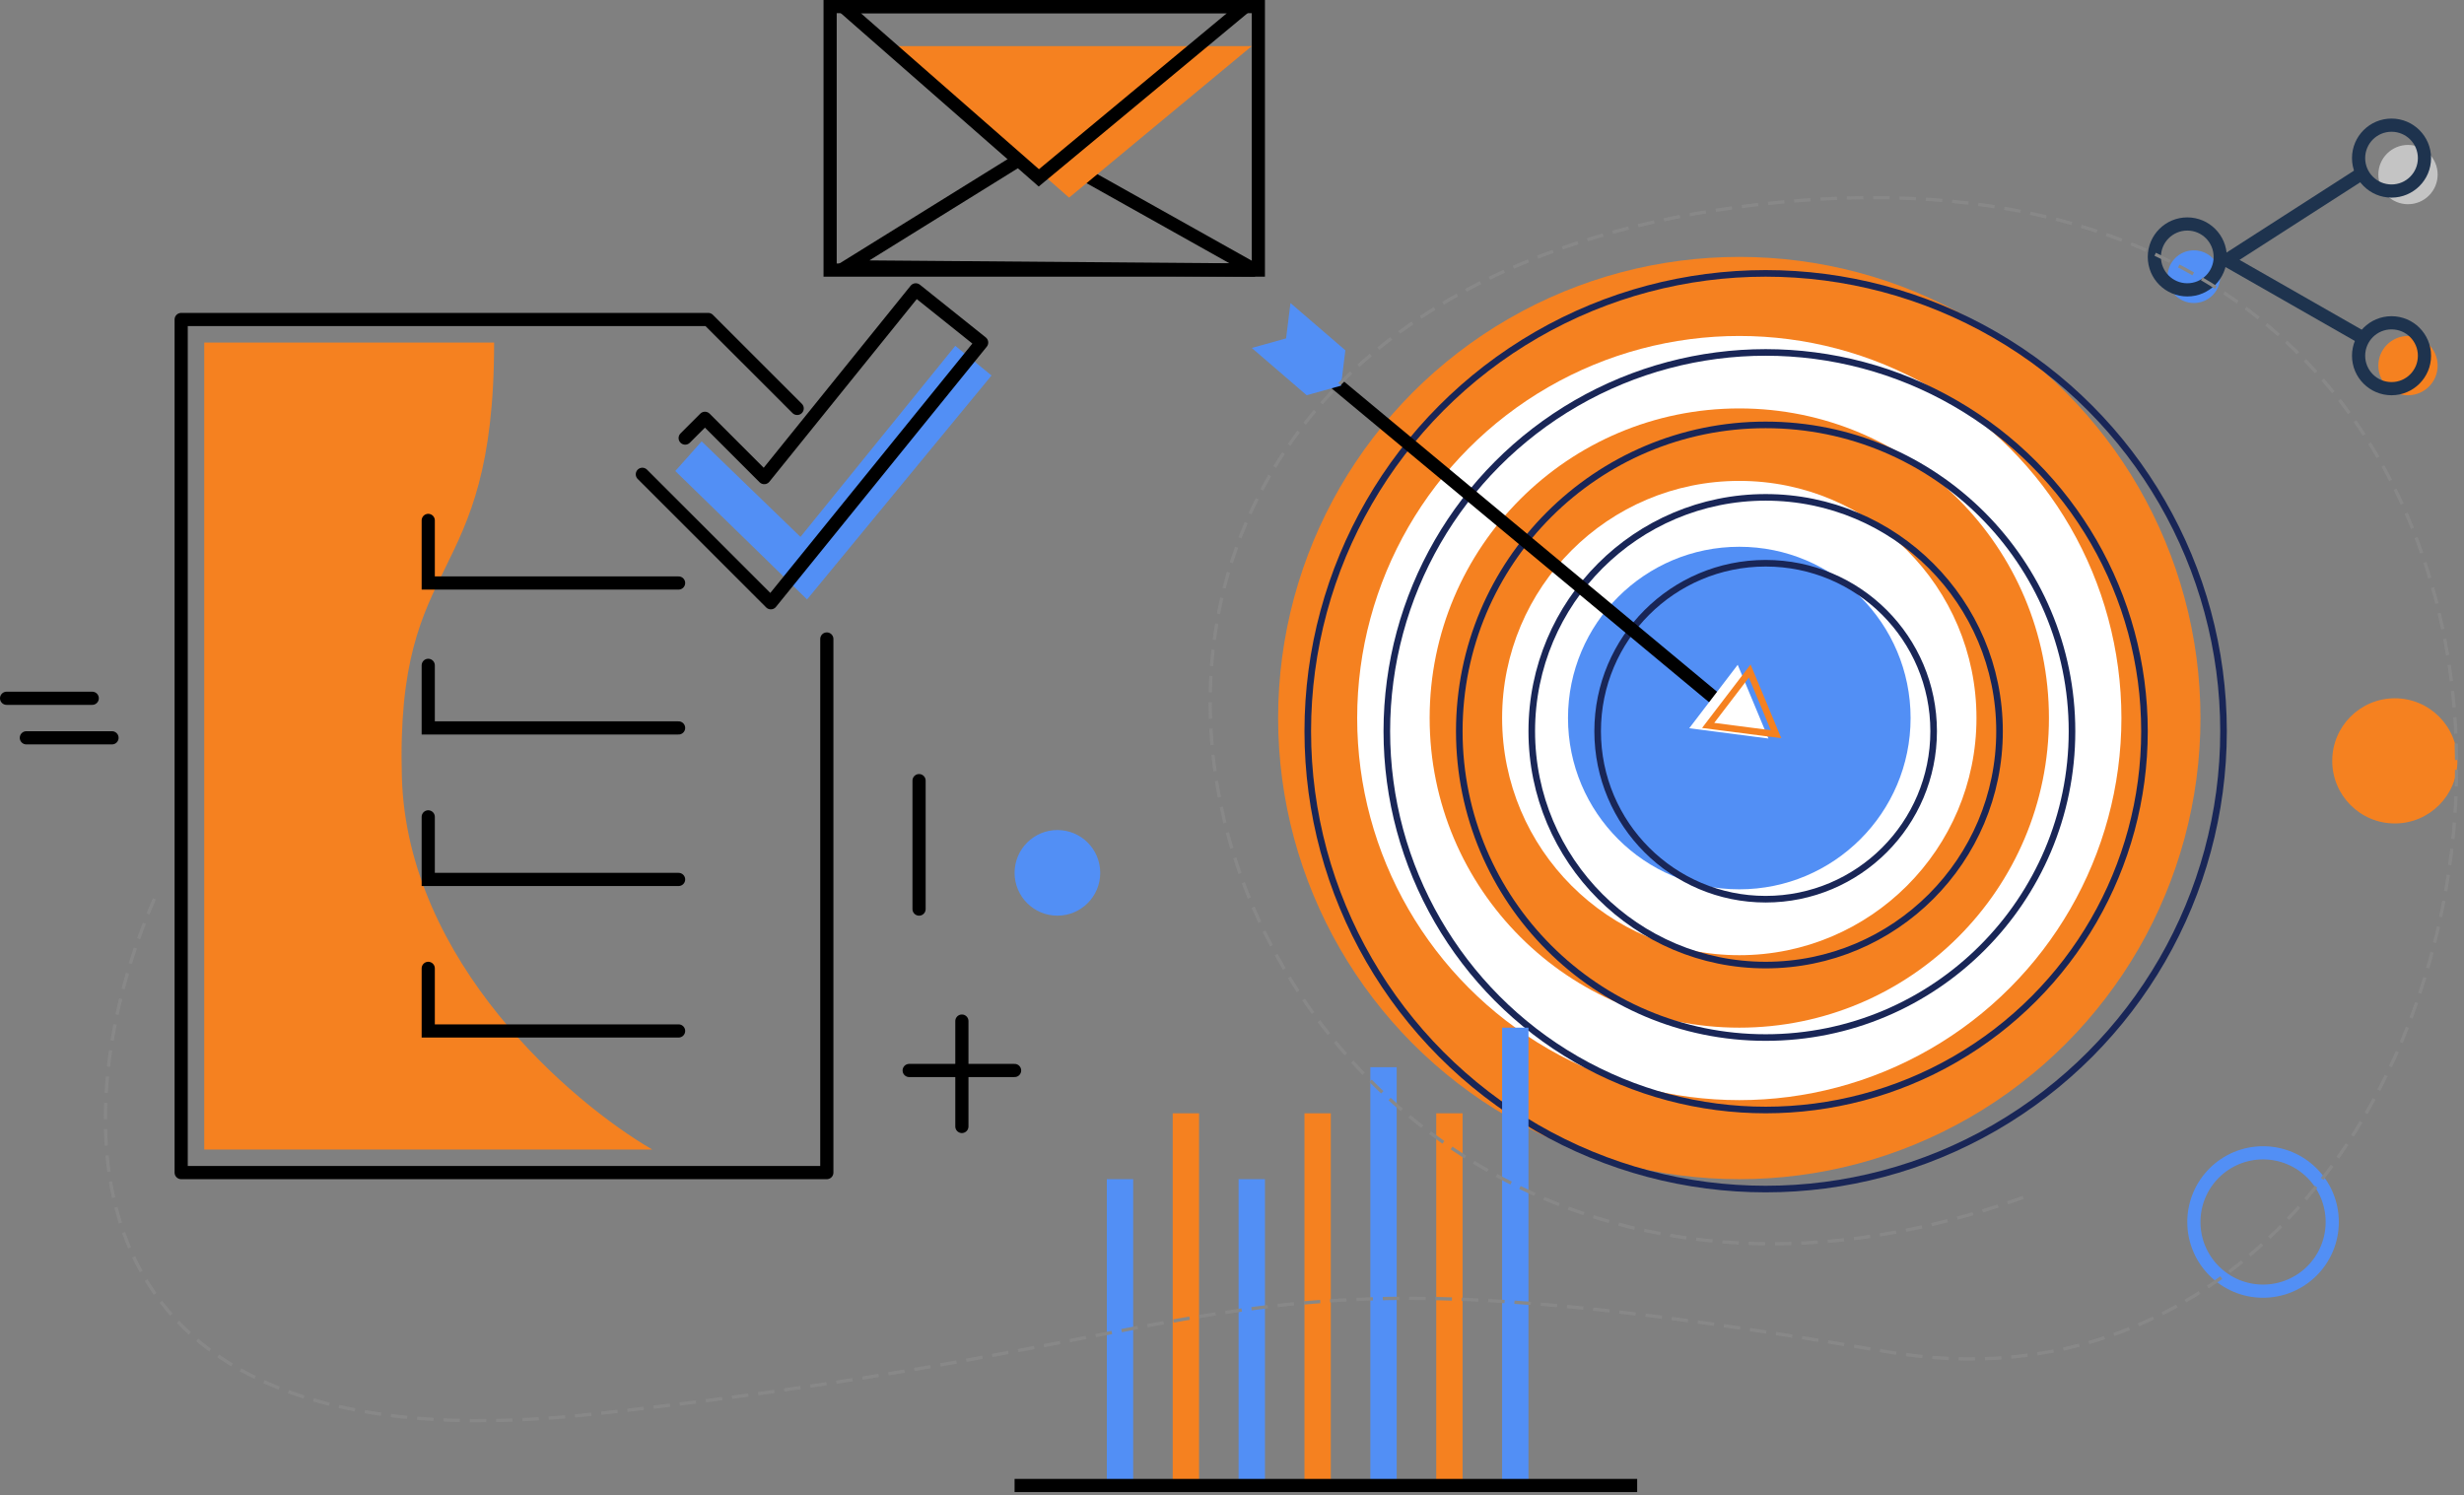 <svg width="374" height="227" viewBox="0 0 374 227" fill="none" xmlns="http://www.w3.org/2000/svg">
<rect x="0" y="0" width="374" height="227" fill="#808080" stroke="none"/>
<path d="M122.5 91L102.5 71.5L106.5 67L121.5 81.5L145 52.5L150.5 57L122.5 91Z" fill="#528FF5"/>
<path d="M31 52H75C75 90 60 83 61 118C61.8 146 86.667 167.333 99 174.5H74.5H31V52Z" fill="#F58120"/>
<path d="M125.5 97V178H27.5V48.5H107.5L121 62" stroke="black" stroke-width="2" stroke-linecap="round" stroke-linejoin="round"/>
<path d="M139.5 138V118.5" stroke="black" stroke-width="2" stroke-linecap="round"/>
<path d="M1 106H14" stroke="black" stroke-width="2" stroke-linecap="round"/>
<path d="M4 112H17" stroke="black" stroke-width="2" stroke-linecap="round"/>
<path d="M138 162.5H154" stroke="black" stroke-width="2" stroke-linecap="round"/>
<path d="M146 155L146 171" stroke="black" stroke-width="2" stroke-linecap="round"/>
<path d="M65 79V88.5H84H103" stroke="black" stroke-width="2" stroke-linecap="round"/>
<path d="M65 101V110.5H84H103" stroke="black" stroke-width="2" stroke-linecap="round"/>
<path d="M65 124V133.5H84H103" stroke="black" stroke-width="2" stroke-linecap="round"/>
<path d="M65 147V156.5H84H103" stroke="black" stroke-width="2" stroke-linecap="round"/>
<circle cx="264" cy="109" r="70" fill="#F58120"/>
<circle cx="264" cy="109" r="58" fill="white"/>
<circle cx="264" cy="109" r="47" fill="#F58120"/>
<circle cx="264" cy="109" r="36" fill="white"/>
<circle cx="264" cy="109" r="26" fill="#528FF5"/>
<circle cx="268" cy="111" r="69.5" stroke="#192657"/>
<circle cx="268" cy="111" r="57.5" stroke="#192657"/>
<circle cx="268" cy="111" r="46.5" stroke="#192657"/>
<circle cx="268" cy="111" r="35.5" stroke="#192657"/>
<circle cx="268" cy="111" r="25.5" stroke="#192657"/>
<path d="M263.909 109.038L200.09 55.962" stroke="black" stroke-width="2"/>
<path d="M268.422 112.109L256.398 110.551L263.759 100.917L268.422 112.109Z" fill="white"/>
<path d="M265.583 101.861L269.58 111.454L259.274 110.119L265.583 101.861Z" stroke="#F58120"/>
<path d="M190 52.82L195.21 51.368L195.873 46L204.208 53.178L203.545 58.546L198.335 59.998L190 52.82Z" fill="#528FF5"/>
<rect x="168" y="179" width="4" height="47" fill="#528FF5"/>
<rect x="178" y="169" width="4" height="57" fill="#F58120"/>
<rect x="188" y="179" width="4" height="47" fill="#528FF5"/>
<rect x="198" y="169" width="4" height="57" fill="#F58120"/>
<rect x="208" y="162" width="4" height="64" fill="#528FF5"/>
<rect x="218" y="169" width="4" height="57" fill="#F58120"/>
<rect x="228" y="156" width="4" height="70" fill="#528FF5"/>
<path d="M154 225.5H248.5" stroke="black" stroke-width="2"/>
<circle cx="333" cy="42" r="4" fill="#528FF5"/>
<circle cx="365.5" cy="55.5" r="4.5" fill="#F58120"/>
<circle cx="365.5" cy="26.5" r="4.5" fill="#C4C4C4"/>
<path d="M359 51.5L338 39.5L359 26" stroke="#1E334E" stroke-width="2"/>
<circle cx="332" cy="39" r="5" stroke="#1E334E" stroke-width="2"/>
<circle cx="363" cy="54" r="5" stroke="#1E334E" stroke-width="2"/>
<circle cx="363" cy="24" r="5" stroke="#1E334E" stroke-width="2"/>
<circle cx="343.5" cy="185.5" r="10.5" stroke="#528FF5" stroke-width="2"/>
<circle cx="160.5" cy="132.5" r="6.5" fill="#528FF5"/>
<circle cx="363.5" cy="115.5" r="9.5" fill="#F58120"/>
<path d="M23.336 136.682C10.336 166.515 5.436 223.882 89.836 214.682C195.336 203.182 181.836 187.182 286.336 205.182C390.836 223.182 417.836 16.682 270.336 30.682C122.836 44.682 182.836 226.682 307.336 181.682" stroke="#888888" stroke-width="0.5" stroke-linecap="square" stroke-dasharray="2 2 2 2 2 2"/>
<path d="M97.5 72L117 91.5L149 52L139 44L116 72.5L107 63.5L104 66.5" stroke="black" stroke-width="2" stroke-linecap="round" stroke-linejoin="round"/>
<path d="M157.5 22.5L128.5 40.5L190.5 41L157.5 22.5Z" stroke="black" stroke-width="2"/>
<path d="M162.274 30L136 7H190L162.274 30Z" fill="#F58120"/>
<rect x="126" y="1" width="65" height="40" stroke="black" stroke-width="2"/>
<path d="M157.68 27L128 1H189L157.68 27Z" stroke="black" stroke-width="2" stroke-linecap="round"/>
</svg>
